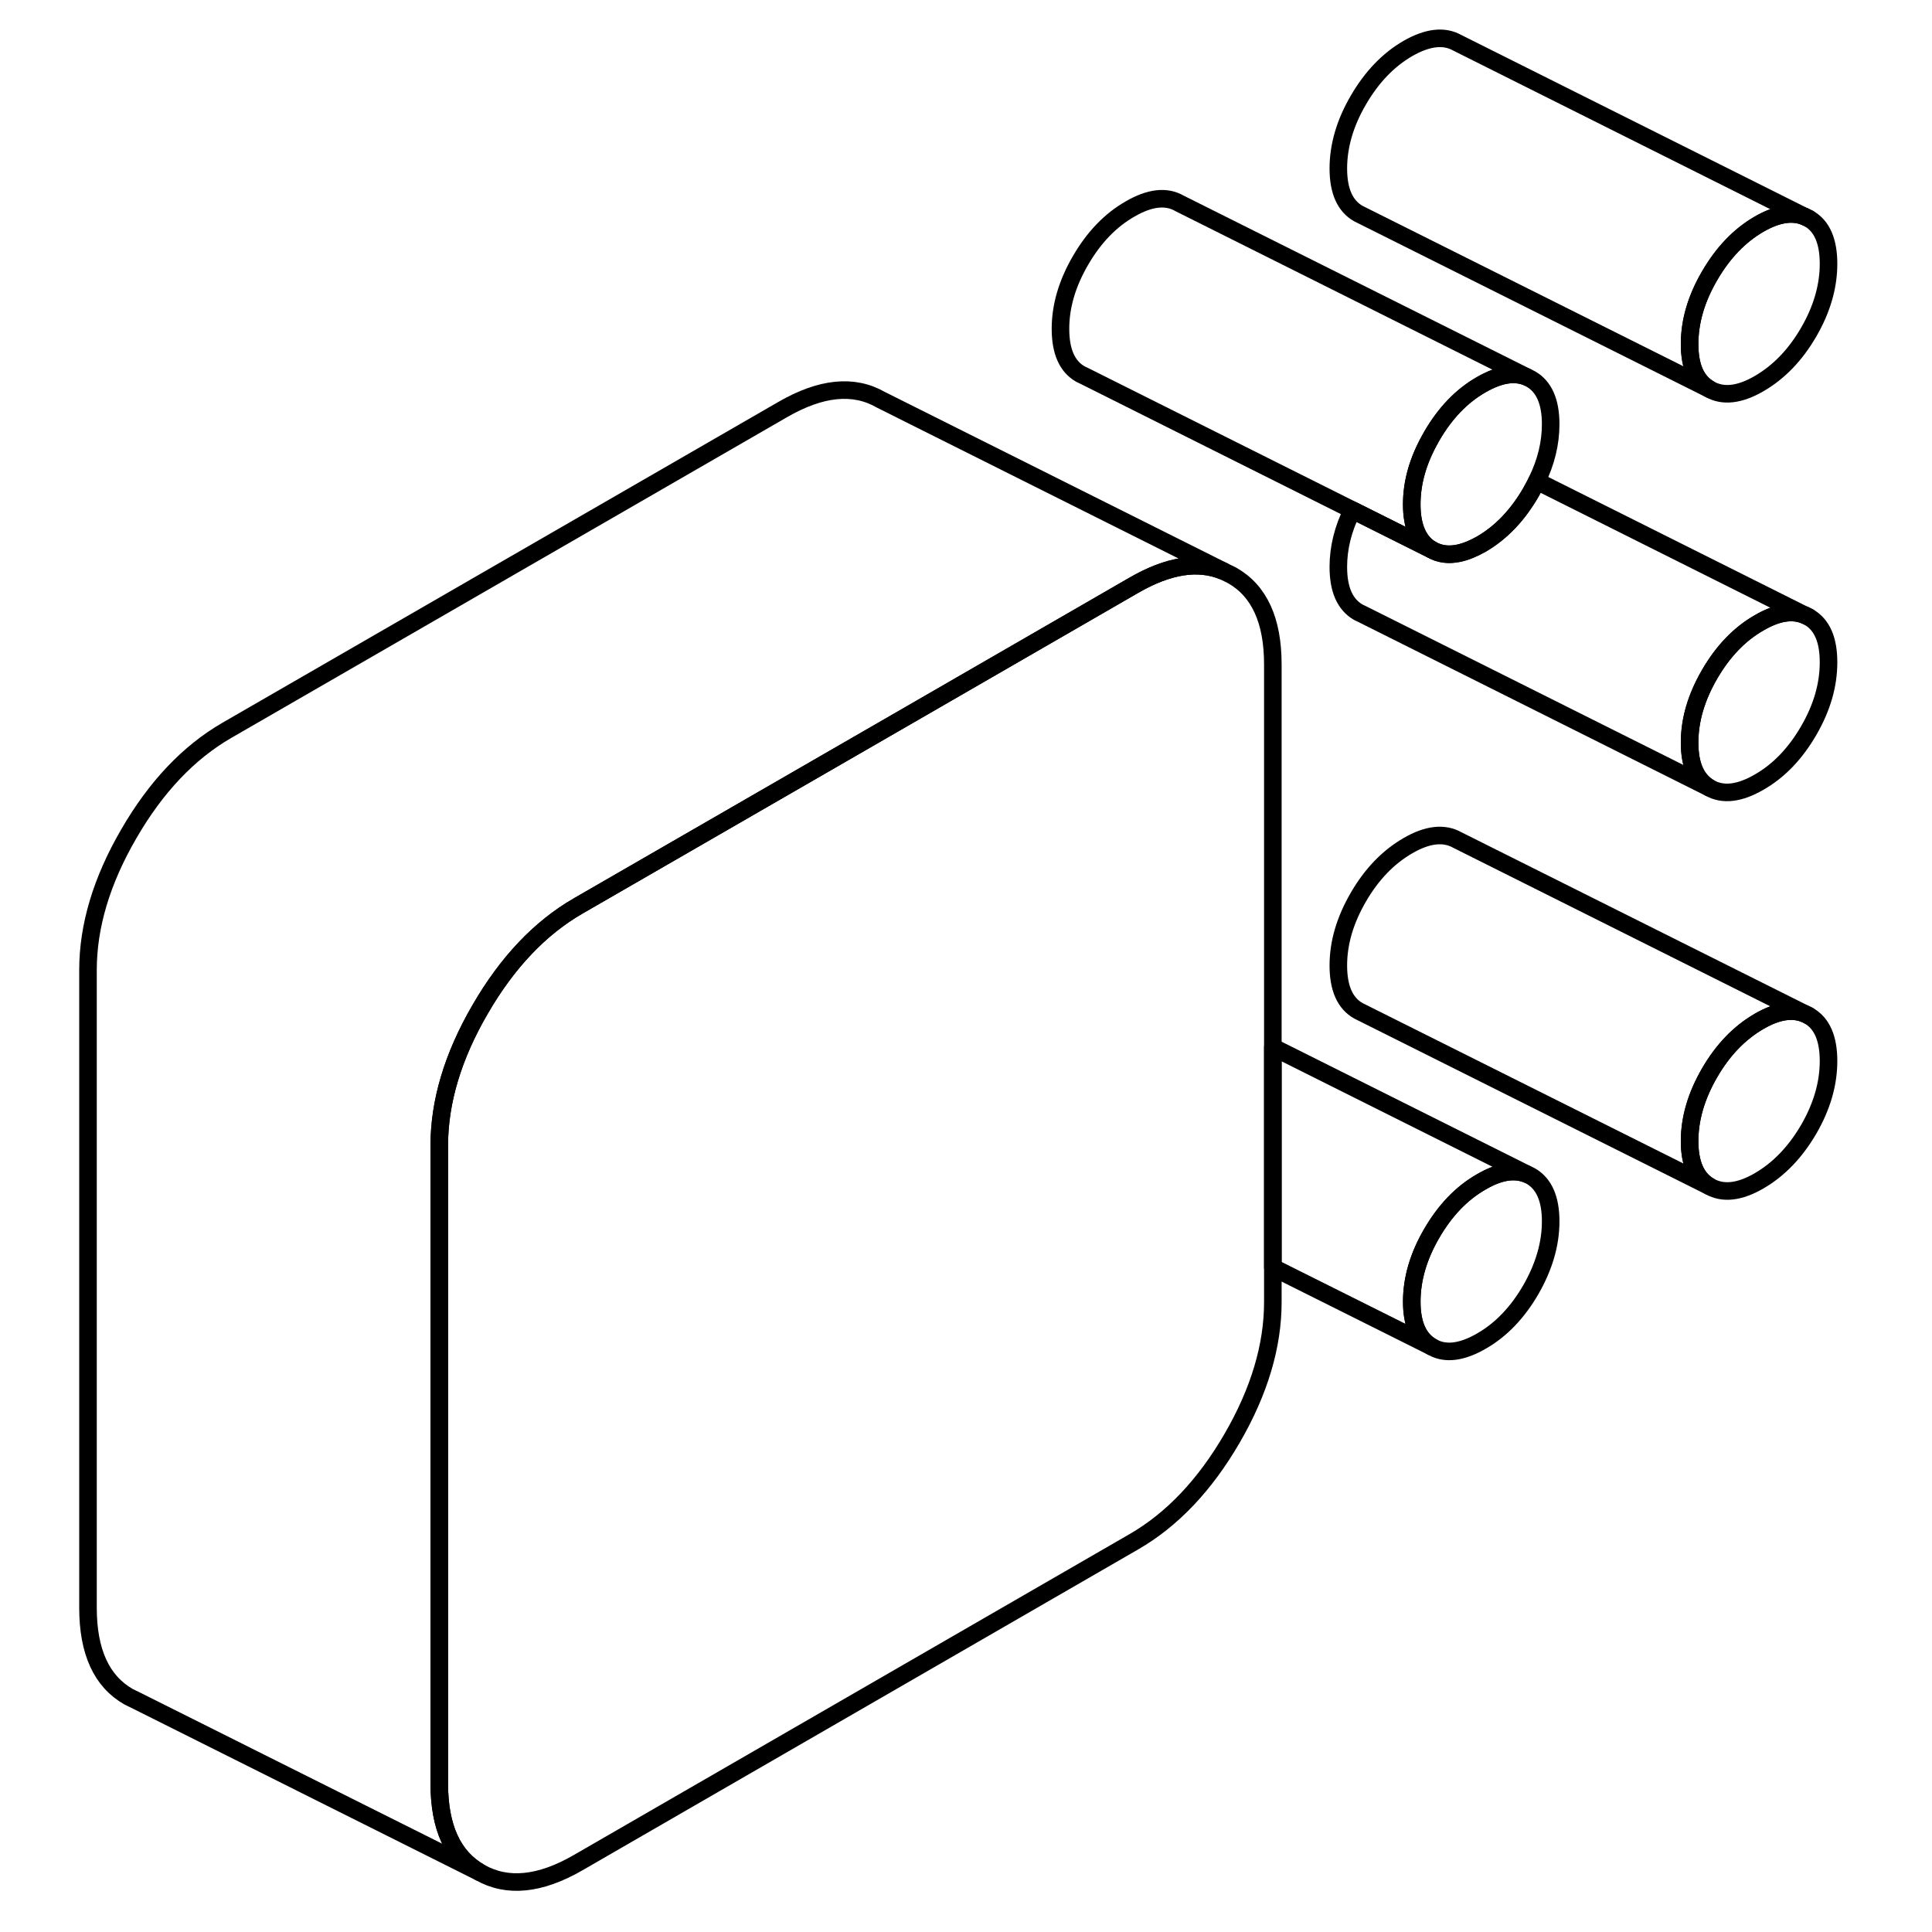 <svg width="48" height="48" viewBox="0 0 104 110" fill="none" xmlns="http://www.w3.org/2000/svg" stroke-width="1px"
     stroke-linecap="round" stroke-linejoin="round">
    <path d="M99.979 12.44L99.749 12.33C99.029 12.04 98.169 12.18 97.159 12.76C96.039 13.41 95.099 14.39 94.339 15.7C93.579 17 93.199 18.3 93.199 19.59C93.199 20.88 93.579 21.73 94.339 22.16C95.099 22.59 96.039 22.49 97.159 21.84C98.279 21.19 99.219 20.22 99.979 18.91C100.739 17.6 101.109 16.3 101.109 15.02C101.109 13.74 100.739 12.87 99.979 12.44ZM99.979 35.13L99.749 35.02C99.029 34.73 98.169 34.87 97.159 35.46C96.039 36.1 95.099 37.08 94.339 38.39C93.579 39.7 93.199 40.99 93.199 42.28C93.199 43.57 93.579 44.42 94.339 44.86C95.099 45.29 96.039 45.18 97.159 44.53C98.279 43.89 99.219 42.91 99.979 41.6C100.739 40.29 101.109 39 101.109 37.71C101.109 36.42 100.739 35.57 99.979 35.13ZM99.979 57.83C99.219 57.4 98.279 57.5 97.159 58.15C96.039 58.8 95.099 59.77 94.339 61.08C93.579 62.39 93.199 63.69 93.199 64.97C93.199 66.25 93.579 67.12 94.339 67.55C95.099 67.98 96.039 67.88 97.159 67.23C98.279 66.58 99.219 65.6 99.979 64.3C100.739 62.99 101.109 61.69 101.109 60.41C101.109 59.13 100.739 58.26 99.979 57.83Z" stroke="currentColor" stroke-linejoin="round"/>
    <path d="M85.289 69.54C85.289 70.83 84.909 72.12 84.159 73.43C83.399 74.74 82.459 75.72 81.339 76.36C80.329 76.94 79.469 77.09 78.759 76.8L78.519 76.68C77.759 76.25 77.379 75.39 77.379 74.11C77.379 72.83 77.759 71.52 78.519 70.22C79.279 68.91 80.219 67.93 81.339 67.29C82.349 66.7 83.209 66.56 83.929 66.85L84.159 66.96C84.909 67.4 85.289 68.25 85.289 69.54Z" stroke="currentColor" stroke-linejoin="round"/>
    <path d="M69.47 37.83V74.14C69.47 76.63 68.7 79.22 67.15 81.89C65.6 84.56 63.74 86.52 61.56 87.78L29.92 106.05C27.74 107.31 25.88 107.49 24.33 106.61C22.78 105.73 22.01 104.04 22.01 101.54V65.23C22.01 62.73 22.78 60.15 24.33 57.48C25.88 54.8 27.74 52.84 29.92 51.58L49.47 40.3L61.56 33.32C63.52 32.19 65.21 31.92 66.66 32.52L67.15 32.76C68.7 33.64 69.47 35.33 69.47 37.83Z" stroke="currentColor" stroke-linejoin="round"/>
    <path d="M85.289 24.15C85.289 25.23 85.029 26.31 84.499 27.39C84.399 27.61 84.279 27.82 84.159 28.04C83.399 29.35 82.459 30.33 81.339 30.98C80.879 31.24 80.439 31.42 80.039 31.5C79.469 31.62 78.959 31.55 78.519 31.3C77.759 30.87 77.379 30.01 77.379 28.72C77.379 27.43 77.739 26.21 78.459 24.94C78.479 24.9 78.499 24.87 78.519 24.83C79.279 23.52 80.219 22.54 81.339 21.9C82.349 21.32 83.209 21.17 83.919 21.46L84.159 21.58C84.909 22.01 85.289 22.87 85.289 24.15Z" stroke="currentColor" stroke-linejoin="round"/>
    <path d="M66.66 32.52C65.21 31.92 63.52 32.19 61.56 33.32L49.47 40.3L29.92 51.58C27.74 52.84 25.88 54.8 24.33 57.48C22.78 60.15 22.01 62.73 22.01 65.23V101.54C22.01 104.04 22.78 105.73 24.33 106.61L4.82 96.85L4.33 96.61C2.78 95.73 2.01 94.04 2.01 91.54V55.23C2.01 52.73 2.78 50.15 4.33 47.48C5.88 44.8 7.74 42.84 9.92 41.58L41.56 23.32C43.74 22.06 45.6 21.87 47.15 22.76L66.66 32.52Z" stroke="currentColor" stroke-linejoin="round"/>
    <path d="M83.931 66.85C83.211 66.56 82.351 66.7 81.341 67.29C80.221 67.93 79.281 68.91 78.52 70.22C77.76 71.52 77.381 72.82 77.381 74.11C77.381 75.4 77.76 76.25 78.52 76.68L69.471 72.16V59.62L83.931 66.85Z" stroke="currentColor" stroke-linejoin="round"/>
    <path d="M99.979 57.83C99.219 57.4 98.279 57.5 97.159 58.15C96.039 58.8 95.099 59.77 94.339 61.08C93.579 62.39 93.199 63.69 93.199 64.97C93.199 66.25 93.579 67.12 94.339 67.55L74.339 57.55C73.579 57.12 73.199 56.26 73.199 54.97C73.199 53.68 73.579 52.39 74.339 51.08C75.099 49.77 76.039 48.8 77.159 48.15C78.279 47.5 79.219 47.4 79.979 47.83L99.979 57.83Z" stroke="currentColor" stroke-linejoin="round"/>
    <path d="M99.749 35.02C99.029 34.73 98.169 34.87 97.159 35.46C96.039 36.1 95.099 37.08 94.339 38.39C93.579 39.7 93.199 40.99 93.199 42.28C93.199 43.57 93.579 44.42 94.339 44.86L74.569 34.97L74.339 34.86C73.579 34.42 73.199 33.57 73.199 32.28C73.199 31.2 73.459 30.13 73.999 29.04L78.519 31.3C78.959 31.55 79.469 31.62 80.039 31.5C80.439 31.42 80.879 31.24 81.339 30.98C82.459 30.33 83.399 29.35 84.159 28.04C84.279 27.82 84.399 27.61 84.499 27.39L99.749 35.02Z" stroke="currentColor" stroke-linejoin="round"/>
    <path d="M99.98 35.13L99.75 35.02" stroke="currentColor" stroke-linejoin="round"/>
    <path d="M83.919 21.46C83.209 21.17 82.349 21.32 81.339 21.9C80.219 22.54 79.279 23.52 78.519 24.83C78.499 24.87 78.479 24.9 78.459 24.94C77.739 26.21 77.379 27.47 77.379 28.72C77.379 29.97 77.759 30.87 78.519 31.3L73.999 29.04L58.749 21.41L58.519 21.3C57.759 20.87 57.379 20.01 57.379 18.72C57.379 17.43 57.759 16.14 58.519 14.83C59.279 13.52 60.219 12.54 61.339 11.9C62.459 11.25 63.399 11.14 64.159 11.58L83.919 21.46Z" stroke="currentColor" stroke-linejoin="round"/>
    <path d="M99.749 12.33C99.029 12.04 98.169 12.18 97.159 12.76C96.039 13.41 95.099 14.39 94.339 15.7C93.579 17 93.199 18.3 93.199 19.59C93.199 20.88 93.579 21.73 94.339 22.16L74.339 12.16C73.579 11.73 73.199 10.87 73.199 9.59C73.199 8.31 73.579 7 74.339 5.7C75.099 4.39 76.039 3.41 77.159 2.76C78.279 2.12 79.219 2.01 79.979 2.44L99.749 12.33Z" stroke="currentColor" stroke-linejoin="round"/>
    <path d="M99.98 12.44L99.75 12.33" stroke="currentColor" stroke-linejoin="round"/>
</svg>